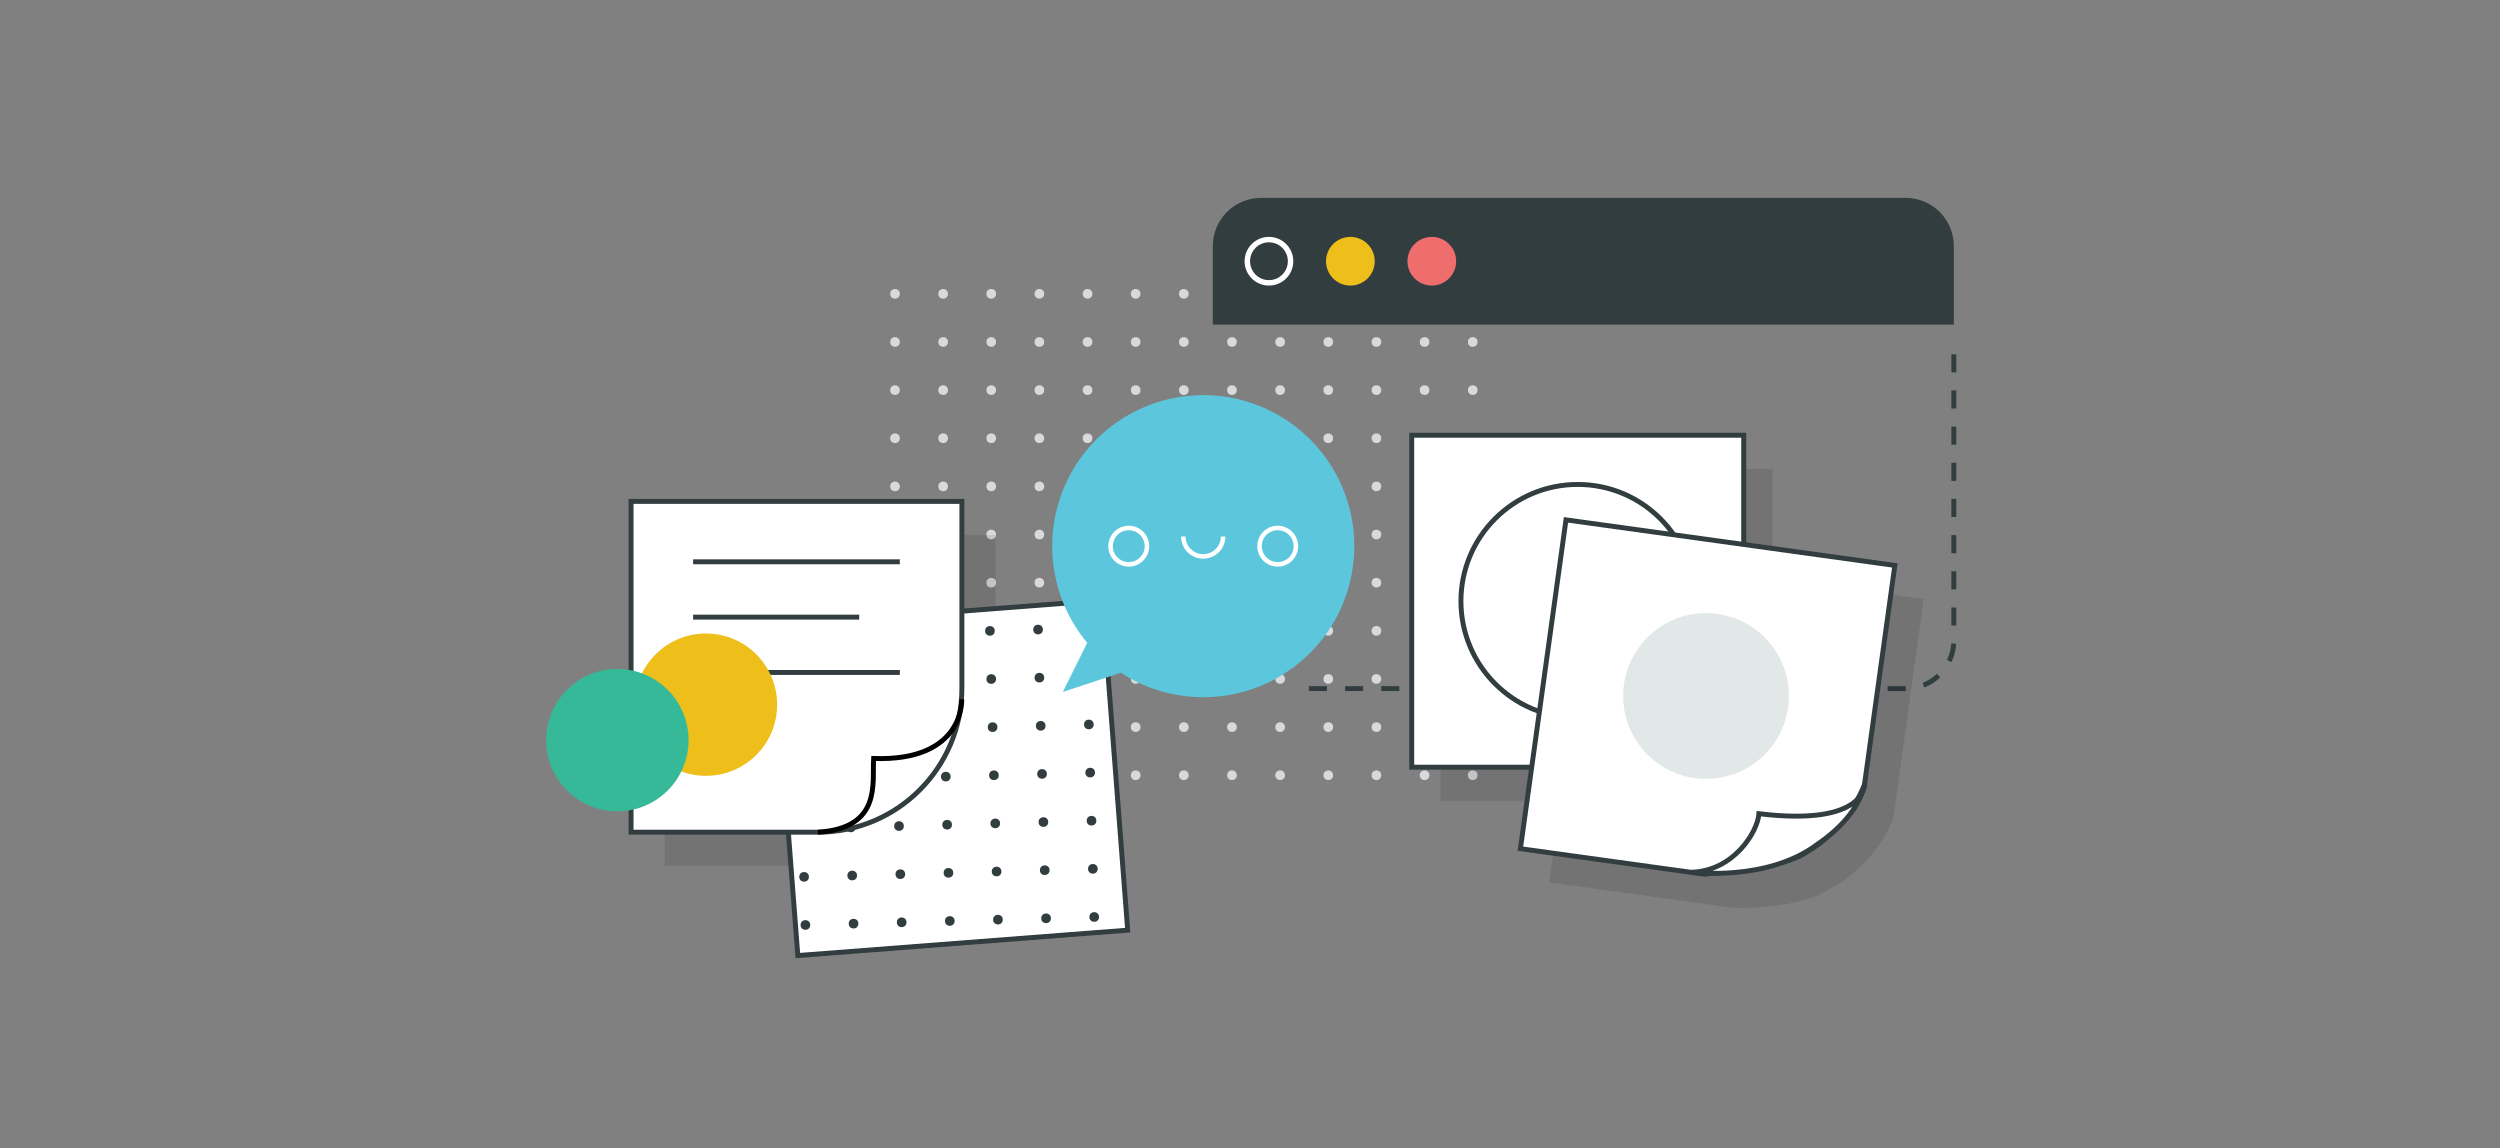 <?xml version="1.0" encoding="UTF-8"?>
<svg width="566px" height="260px" viewBox="0 0 566 260" version="1.1" xmlns="http://www.w3.org/2000/svg" xmlns:xlink="http://www.w3.org/1999/xlink">
    <rect x="0" y="0" width="566" height="260" fill="#808080" stroke="none"/>
    <!-- Generator: Sketch 53.1 (72631) - https://sketchapp.com -->
    <title>ui-ux-illo-services </title>
    <desc>Created with Sketch.</desc>
    <g id="ui-ux-illo-services-" stroke="none" stroke-width="1" fill="none" fill-rule="evenodd">
        <g id="ui-ux-services" transform="translate(123, 44)">
            <g id="ui-ux-services-1">
                <ellipse id="Oval" fill="#D9D9DD" fill-rule="nonzero" cx="101.415" cy="22.522" rx="1.093" ry="1.093"></ellipse>
                <ellipse id="Oval" fill="#D9D9DD" fill-rule="nonzero" cx="112.316" cy="22.522" rx="1.093" ry="1.093"></ellipse>
                <ellipse id="Oval" fill="#D9D9DD" fill-rule="nonzero" cx="123.217" cy="22.522" rx="1.093" ry="1.093"></ellipse>
                <ellipse id="Oval" fill="#D9D9DD" fill-rule="nonzero" cx="134.118" cy="22.522" rx="1.093" ry="1.093"></ellipse>
                <ellipse id="Oval" fill="#D9D9DD" fill-rule="nonzero" cx="145.019" cy="22.522" rx="1.093" ry="1.093"></ellipse>
                <ellipse id="Oval" fill="#D9D9DD" fill-rule="nonzero" cx="155.92" cy="22.522" rx="1.093" ry="1.093"></ellipse>
                <ellipse id="Oval" fill="#D9D9DD" fill-rule="nonzero" cx="166.821" cy="22.522" rx="1.093" ry="1.093"></ellipse>
                <ellipse id="Oval" fill="#D9D9DD" fill-rule="nonzero" cx="177.722" cy="22.522" rx="1.093" ry="1.093"></ellipse>
                <ellipse id="Oval" fill="#D9D9DD" fill-rule="nonzero" cx="188.623" cy="22.522" rx="1.093" ry="1.093"></ellipse>
                <ellipse id="Oval" fill="#D9D9DD" fill-rule="nonzero" cx="199.524" cy="22.522" rx="1.093" ry="1.093"></ellipse>
                <ellipse id="Oval" fill="#D9D9DD" fill-rule="nonzero" cx="210.425" cy="22.522" rx="1.093" ry="1.093"></ellipse>
                <ellipse id="Oval" fill="#D9D9DD" fill-rule="nonzero" cx="101.415" cy="33.422" rx="1.093" ry="1.093"></ellipse>
                <ellipse id="Oval" fill="#D9D9DD" fill-rule="nonzero" cx="112.316" cy="33.422" rx="1.093" ry="1.093"></ellipse>
                <ellipse id="Oval" fill="#D9D9DD" fill-rule="nonzero" cx="123.217" cy="33.422" rx="1.093" ry="1.093"></ellipse>
                <ellipse id="Oval" fill="#D9D9DD" fill-rule="nonzero" cx="134.118" cy="33.422" rx="1.093" ry="1.093"></ellipse>
                <ellipse id="Oval" fill="#D9D9DD" fill-rule="nonzero" cx="145.019" cy="33.422" rx="1.093" ry="1.093"></ellipse>
                <ellipse id="Oval" fill="#D9D9DD" fill-rule="nonzero" cx="155.92" cy="33.422" rx="1.093" ry="1.093"></ellipse>
                <ellipse id="Oval" fill="#D9D9DD" fill-rule="nonzero" cx="166.821" cy="33.422" rx="1.093" ry="1.093"></ellipse>
                <ellipse id="Oval" fill="#D9D9DD" fill-rule="nonzero" cx="177.722" cy="33.422" rx="1.093" ry="1.093"></ellipse>
                <ellipse id="Oval" fill="#D9D9DD" fill-rule="nonzero" cx="188.623" cy="33.422" rx="1.093" ry="1.093"></ellipse>
                <ellipse id="Oval" fill="#D9D9DD" fill-rule="nonzero" cx="199.524" cy="33.422" rx="1.093" ry="1.093"></ellipse>
                <ellipse id="Oval" fill="#D9D9DD" fill-rule="nonzero" cx="210.425" cy="33.422" rx="1.093" ry="1.093"></ellipse>
                <ellipse id="Oval" fill="#D9D9DD" fill-rule="nonzero" cx="101.415" cy="44.321" rx="1.093" ry="1.093"></ellipse>
                <ellipse id="Oval" fill="#D9D9DD" fill-rule="nonzero" cx="112.316" cy="44.321" rx="1.093" ry="1.093"></ellipse>
                <ellipse id="Oval" fill="#D9D9DD" fill-rule="nonzero" cx="123.217" cy="44.321" rx="1.093" ry="1.093"></ellipse>
                <ellipse id="Oval" fill="#D9D9DD" fill-rule="nonzero" cx="134.118" cy="44.321" rx="1.093" ry="1.093"></ellipse>
                <ellipse id="Oval" fill="#D9D9DD" fill-rule="nonzero" cx="145.019" cy="44.321" rx="1.093" ry="1.093"></ellipse>
                <ellipse id="Oval" fill="#D9D9DD" fill-rule="nonzero" cx="155.92" cy="44.321" rx="1.093" ry="1.093"></ellipse>
                <ellipse id="Oval" fill="#D9D9DD" fill-rule="nonzero" cx="166.821" cy="44.321" rx="1.093" ry="1.093"></ellipse>
                <ellipse id="Oval" fill="#D9D9DD" fill-rule="nonzero" cx="177.722" cy="44.321" rx="1.093" ry="1.093"></ellipse>
                <ellipse id="Oval" fill="#D9D9DD" fill-rule="nonzero" cx="188.623" cy="44.321" rx="1.093" ry="1.093"></ellipse>
                <ellipse id="Oval" fill="#D9D9DD" fill-rule="nonzero" cx="199.524" cy="44.321" rx="1.093" ry="1.093"></ellipse>
                <ellipse id="Oval" fill="#D9D9DD" fill-rule="nonzero" cx="210.425" cy="44.321" rx="1.093" ry="1.093"></ellipse>
                <ellipse id="Oval" fill="#D9D9DD" fill-rule="nonzero" cx="101.415" cy="55.221" rx="1.093" ry="1.093"></ellipse>
                <ellipse id="Oval" fill="#D9D9DD" fill-rule="nonzero" cx="112.316" cy="55.221" rx="1.093" ry="1.093"></ellipse>
                <ellipse id="Oval" fill="#D9D9DD" fill-rule="nonzero" cx="123.217" cy="55.221" rx="1.093" ry="1.093"></ellipse>
                <ellipse id="Oval" fill="#D9D9DD" fill-rule="nonzero" cx="134.118" cy="55.221" rx="1.093" ry="1.093"></ellipse>
                <ellipse id="Oval" fill="#D9D9DD" fill-rule="nonzero" cx="145.019" cy="55.221" rx="1.093" ry="1.093"></ellipse>
                <ellipse id="Oval" fill="#D9D9DD" fill-rule="nonzero" cx="155.92" cy="55.221" rx="1.093" ry="1.093"></ellipse>
                <ellipse id="Oval" fill="#D9D9DD" fill-rule="nonzero" cx="166.821" cy="55.221" rx="1.093" ry="1.093"></ellipse>
                <ellipse id="Oval" fill="#D9D9DD" fill-rule="nonzero" cx="177.722" cy="55.221" rx="1.093" ry="1.093"></ellipse>
                <ellipse id="Oval" fill="#D9D9DD" fill-rule="nonzero" cx="188.623" cy="55.221" rx="1.093" ry="1.093"></ellipse>
                <ellipse id="Oval" fill="#D9D9DD" fill-rule="nonzero" cx="199.524" cy="55.221" rx="1.093" ry="1.093"></ellipse>
                <ellipse id="Oval" fill="#D9D9DD" fill-rule="nonzero" cx="210.425" cy="55.221" rx="1.093" ry="1.093"></ellipse>
                <ellipse id="Oval" fill="#D9D9DD" fill-rule="nonzero" cx="101.415" cy="66.12" rx="1.093" ry="1.093"></ellipse>
                <ellipse id="Oval" fill="#D9D9DD" fill-rule="nonzero" cx="112.316" cy="66.12" rx="1.093" ry="1.093"></ellipse>
                <ellipse id="Oval" fill="#D9D9DD" fill-rule="nonzero" cx="123.217" cy="66.12" rx="1.093" ry="1.093"></ellipse>
                <ellipse id="Oval" fill="#D9D9DD" fill-rule="nonzero" cx="134.118" cy="66.12" rx="1.093" ry="1.093"></ellipse>
                <ellipse id="Oval" fill="#D9D9DD" fill-rule="nonzero" cx="145.019" cy="66.12" rx="1.093" ry="1.093"></ellipse>
                <ellipse id="Oval" fill="#D9D9DD" fill-rule="nonzero" cx="155.92" cy="66.12" rx="1.093" ry="1.093"></ellipse>
                <ellipse id="Oval" fill="#D9D9DD" fill-rule="nonzero" cx="166.821" cy="66.12" rx="1.093" ry="1.093"></ellipse>
                <ellipse id="Oval" fill="#D9D9DD" fill-rule="nonzero" cx="177.722" cy="66.12" rx="1.093" ry="1.093"></ellipse>
                <ellipse id="Oval" fill="#D9D9DD" fill-rule="nonzero" cx="188.623" cy="66.12" rx="1.093" ry="1.093"></ellipse>
                <ellipse id="Oval" fill="#D9D9DD" fill-rule="nonzero" cx="199.524" cy="66.12" rx="1.093" ry="1.093"></ellipse>
                <ellipse id="Oval" fill="#D9D9DD" fill-rule="nonzero" cx="210.425" cy="66.12" rx="1.093" ry="1.093"></ellipse>
                <ellipse id="Oval" fill="#D9D9DD" fill-rule="nonzero" cx="101.415" cy="77.02" rx="1.093" ry="1.093"></ellipse>
                <ellipse id="Oval" fill="#D9D9DD" fill-rule="nonzero" cx="112.316" cy="77.02" rx="1.093" ry="1.093"></ellipse>
                <ellipse id="Oval" fill="#D9D9DD" fill-rule="nonzero" cx="123.217" cy="77.02" rx="1.093" ry="1.093"></ellipse>
                <ellipse id="Oval" fill="#D9D9DD" fill-rule="nonzero" cx="134.118" cy="77.02" rx="1.093" ry="1.093"></ellipse>
                <ellipse id="Oval" fill="#D9D9DD" fill-rule="nonzero" cx="145.019" cy="77.02" rx="1.093" ry="1.093"></ellipse>
                <ellipse id="Oval" fill="#D9D9DD" fill-rule="nonzero" cx="155.92" cy="77.02" rx="1.093" ry="1.093"></ellipse>
                <ellipse id="Oval" fill="#D9D9DD" fill-rule="nonzero" cx="166.821" cy="77.02" rx="1.093" ry="1.093"></ellipse>
                <ellipse id="Oval" fill="#D9D9DD" fill-rule="nonzero" cx="177.722" cy="77.02" rx="1.093" ry="1.093"></ellipse>
                <ellipse id="Oval" fill="#D9D9DD" fill-rule="nonzero" cx="188.623" cy="77.02" rx="1.093" ry="1.093"></ellipse>
                <ellipse id="Oval" fill="#D9D9DD" fill-rule="nonzero" cx="199.524" cy="77.02" rx="1.093" ry="1.093"></ellipse>
                <ellipse id="Oval" fill="#D9D9DD" fill-rule="nonzero" cx="210.425" cy="77.02" rx="1.093" ry="1.093"></ellipse>
                <ellipse id="Oval" fill="#D9D9DD" fill-rule="nonzero" cx="101.415" cy="87.919" rx="1.093" ry="1.093"></ellipse>
                <ellipse id="Oval" fill="#D9D9DD" fill-rule="nonzero" cx="112.316" cy="87.919" rx="1.093" ry="1.093"></ellipse>
                <ellipse id="Oval" fill="#D9D9DD" fill-rule="nonzero" cx="123.217" cy="87.919" rx="1.093" ry="1.093"></ellipse>
                <ellipse id="Oval" fill="#D9D9DD" fill-rule="nonzero" cx="134.118" cy="87.919" rx="1.093" ry="1.093"></ellipse>
                <ellipse id="Oval" fill="#D9D9DD" fill-rule="nonzero" cx="145.019" cy="87.919" rx="1.093" ry="1.093"></ellipse>
                <ellipse id="Oval" fill="#D9D9DD" fill-rule="nonzero" cx="155.92" cy="87.919" rx="1.093" ry="1.093"></ellipse>
                <ellipse id="Oval" fill="#D9D9DD" fill-rule="nonzero" cx="166.821" cy="87.919" rx="1.093" ry="1.093"></ellipse>
                <ellipse id="Oval" fill="#D9D9DD" fill-rule="nonzero" cx="177.722" cy="87.919" rx="1.093" ry="1.093"></ellipse>
                <ellipse id="Oval" fill="#D9D9DD" fill-rule="nonzero" cx="188.623" cy="87.919" rx="1.093" ry="1.093"></ellipse>
                <ellipse id="Oval" fill="#D9D9DD" fill-rule="nonzero" cx="199.524" cy="87.919" rx="1.093" ry="1.093"></ellipse>
                <ellipse id="Oval" fill="#D9D9DD" fill-rule="nonzero" cx="210.425" cy="87.919" rx="1.093" ry="1.093"></ellipse>
                <ellipse id="Oval" fill="#D9D9DD" fill-rule="nonzero" cx="101.415" cy="98.819" rx="1.093" ry="1.093"></ellipse>
                <ellipse id="Oval" fill="#D9D9DD" fill-rule="nonzero" cx="112.316" cy="98.819" rx="1.093" ry="1.093"></ellipse>
                <ellipse id="Oval" fill="#D9D9DD" fill-rule="nonzero" cx="123.217" cy="98.819" rx="1.093" ry="1.093"></ellipse>
                <ellipse id="Oval" fill="#D9D9DD" fill-rule="nonzero" cx="134.118" cy="98.819" rx="1.093" ry="1.093"></ellipse>
                <ellipse id="Oval" fill="#D9D9DD" fill-rule="nonzero" cx="145.019" cy="98.819" rx="1.093" ry="1.093"></ellipse>
                <ellipse id="Oval" fill="#D9D9DD" fill-rule="nonzero" cx="155.92" cy="98.819" rx="1.093" ry="1.093"></ellipse>
                <ellipse id="Oval" fill="#D9D9DD" fill-rule="nonzero" cx="166.821" cy="98.819" rx="1.093" ry="1.093"></ellipse>
                <ellipse id="Oval" fill="#D9D9DD" fill-rule="nonzero" cx="177.722" cy="98.819" rx="1.093" ry="1.093"></ellipse>
                <ellipse id="Oval" fill="#D9D9DD" fill-rule="nonzero" cx="188.623" cy="98.819" rx="1.093" ry="1.093"></ellipse>
                <ellipse id="Oval" fill="#D9D9DD" fill-rule="nonzero" cx="199.524" cy="98.819" rx="1.093" ry="1.093"></ellipse>
                <ellipse id="Oval" fill="#D9D9DD" fill-rule="nonzero" cx="210.425" cy="98.819" rx="1.093" ry="1.093"></ellipse>
                <ellipse id="Oval" fill="#D9D9DD" fill-rule="nonzero" cx="101.415" cy="109.718" rx="1.093" ry="1.093"></ellipse>
                <ellipse id="Oval" fill="#D9D9DD" fill-rule="nonzero" cx="112.316" cy="109.718" rx="1.093" ry="1.093"></ellipse>
                <ellipse id="Oval" fill="#D9D9DD" fill-rule="nonzero" cx="123.217" cy="109.718" rx="1.093" ry="1.093"></ellipse>
                <ellipse id="Oval" fill="#D9D9DD" fill-rule="nonzero" cx="134.118" cy="109.718" rx="1.093" ry="1.093"></ellipse>
                <ellipse id="Oval" fill="#D9D9DD" fill-rule="nonzero" cx="145.019" cy="109.718" rx="1.093" ry="1.093"></ellipse>
                <ellipse id="Oval" fill="#D9D9DD" fill-rule="nonzero" cx="155.92" cy="109.718" rx="1.093" ry="1.093"></ellipse>
                <ellipse id="Oval" fill="#D9D9DD" fill-rule="nonzero" cx="166.821" cy="109.718" rx="1.093" ry="1.093"></ellipse>
                <ellipse id="Oval" fill="#D9D9DD" fill-rule="nonzero" cx="177.722" cy="109.718" rx="1.093" ry="1.093"></ellipse>
                <ellipse id="Oval" fill="#D9D9DD" fill-rule="nonzero" cx="188.623" cy="109.718" rx="1.093" ry="1.093"></ellipse>
                <ellipse id="Oval" fill="#D9D9DD" fill-rule="nonzero" cx="199.524" cy="109.718" rx="1.093" ry="1.093"></ellipse>
                <ellipse id="Oval" fill="#D9D9DD" fill-rule="nonzero" cx="210.425" cy="109.718" rx="1.093" ry="1.093"></ellipse>
                <ellipse id="Oval" fill="#D9D9DD" fill-rule="nonzero" cx="101.415" cy="120.618" rx="1.093" ry="1.093"></ellipse>
                <ellipse id="Oval" fill="#D9D9DD" fill-rule="nonzero" cx="112.316" cy="120.618" rx="1.093" ry="1.093"></ellipse>
                <ellipse id="Oval" fill="#D9D9DD" fill-rule="nonzero" cx="123.217" cy="120.618" rx="1.093" ry="1.093"></ellipse>
                <ellipse id="Oval" fill="#D9D9DD" fill-rule="nonzero" cx="134.118" cy="120.618" rx="1.093" ry="1.093"></ellipse>
                <ellipse id="Oval" fill="#D9D9DD" fill-rule="nonzero" cx="145.019" cy="120.618" rx="1.093" ry="1.093"></ellipse>
                <ellipse id="Oval" fill="#D9D9DD" fill-rule="nonzero" cx="155.92" cy="120.618" rx="1.093" ry="1.093"></ellipse>
                <ellipse id="Oval" fill="#D9D9DD" fill-rule="nonzero" cx="166.821" cy="120.618" rx="1.093" ry="1.093"></ellipse>
                <ellipse id="Oval" fill="#D9D9DD" fill-rule="nonzero" cx="177.722" cy="120.618" rx="1.093" ry="1.093"></ellipse>
                <ellipse id="Oval" fill="#D9D9DD" fill-rule="nonzero" cx="188.623" cy="120.618" rx="1.093" ry="1.093"></ellipse>
                <ellipse id="Oval" fill="#D9D9DD" fill-rule="nonzero" cx="199.524" cy="120.618" rx="1.093" ry="1.093"></ellipse>
                <ellipse id="Oval" fill="#D9D9DD" fill-rule="nonzero" cx="210.425" cy="120.618" rx="1.093" ry="1.093"></ellipse>
                <ellipse id="Oval" fill="#D9D9DD" fill-rule="nonzero" cx="101.415" cy="131.517" rx="1.093" ry="1.093"></ellipse>
                <ellipse id="Oval" fill="#D9D9DD" fill-rule="nonzero" cx="112.316" cy="131.517" rx="1.093" ry="1.093"></ellipse>
                <ellipse id="Oval" fill="#D9D9DD" fill-rule="nonzero" cx="123.217" cy="131.517" rx="1.093" ry="1.093"></ellipse>
                <ellipse id="Oval" fill="#D9D9DD" fill-rule="nonzero" cx="134.118" cy="131.517" rx="1.093" ry="1.093"></ellipse>
                <ellipse id="Oval" fill="#D9D9DD" fill-rule="nonzero" cx="145.019" cy="131.517" rx="1.093" ry="1.093"></ellipse>
                <ellipse id="Oval" fill="#D9D9DD" fill-rule="nonzero" cx="155.92" cy="131.517" rx="1.093" ry="1.093"></ellipse>
                <ellipse id="Oval" fill="#D9D9DD" fill-rule="nonzero" cx="166.821" cy="131.517" rx="1.093" ry="1.093"></ellipse>
                <ellipse id="Oval" fill="#D9D9DD" fill-rule="nonzero" cx="177.722" cy="131.517" rx="1.093" ry="1.093"></ellipse>
                <ellipse id="Oval" fill="#D9D9DD" fill-rule="nonzero" cx="188.623" cy="131.517" rx="1.093" ry="1.093"></ellipse>
                <ellipse id="Oval" fill="#D9D9DD" fill-rule="nonzero" cx="199.524" cy="131.517" rx="1.093" ry="1.093"></ellipse>
                <ellipse id="Oval" fill="#D9D9DD" fill-rule="nonzero" cx="210.425" cy="131.517" rx="1.093" ry="1.093"></ellipse>
                <ellipse id="Oval" fill="#D9D9DD" fill-rule="nonzero" cx="79.628" cy="22.522" rx="1.093" ry="1.093"></ellipse>
                <ellipse id="Oval" fill="#D9D9DD" fill-rule="nonzero" cx="90.529" cy="22.522" rx="1.093" ry="1.093"></ellipse>
                <ellipse id="Oval" fill="#D9D9DD" fill-rule="nonzero" cx="79.628" cy="33.422" rx="1.093" ry="1.093"></ellipse>
                <ellipse id="Oval" fill="#D9D9DD" fill-rule="nonzero" cx="90.529" cy="33.422" rx="1.093" ry="1.093"></ellipse>
                <ellipse id="Oval" fill="#D9D9DD" fill-rule="nonzero" cx="79.628" cy="44.321" rx="1.093" ry="1.093"></ellipse>
                <ellipse id="Oval" fill="#D9D9DD" fill-rule="nonzero" cx="90.529" cy="44.321" rx="1.093" ry="1.093"></ellipse>
                <ellipse id="Oval" fill="#D9D9DD" fill-rule="nonzero" cx="79.628" cy="55.221" rx="1.093" ry="1.093"></ellipse>
                <ellipse id="Oval" fill="#D9D9DD" fill-rule="nonzero" cx="90.529" cy="55.221" rx="1.093" ry="1.093"></ellipse>
                <ellipse id="Oval" fill="#D9D9DD" fill-rule="nonzero" cx="79.628" cy="66.12" rx="1.093" ry="1.093"></ellipse>
                <ellipse id="Oval" fill="#D9D9DD" fill-rule="nonzero" cx="90.529" cy="66.12" rx="1.093" ry="1.093"></ellipse>
                <ellipse id="Oval" fill="#D9D9DD" fill-rule="nonzero" cx="79.628" cy="77.02" rx="1.093" ry="1.093"></ellipse>
                <ellipse id="Oval" fill="#D9D9DD" fill-rule="nonzero" cx="90.529" cy="77.02" rx="1.093" ry="1.093"></ellipse>
                <ellipse id="Oval" fill="#D9D9DD" fill-rule="nonzero" cx="79.628" cy="87.919" rx="1.093" ry="1.093"></ellipse>
                <ellipse id="Oval" fill="#D9D9DD" fill-rule="nonzero" cx="90.529" cy="87.919" rx="1.093" ry="1.093"></ellipse>
                <ellipse id="Oval" fill="#D9D9DD" fill-rule="nonzero" cx="79.628" cy="98.819" rx="1.093" ry="1.093"></ellipse>
                <ellipse id="Oval" fill="#D9D9DD" fill-rule="nonzero" cx="90.529" cy="98.819" rx="1.093" ry="1.093"></ellipse>
                <ellipse id="Oval" fill="#D9D9DD" fill-rule="nonzero" cx="79.628" cy="109.718" rx="1.093" ry="1.093"></ellipse>
                <ellipse id="Oval" fill="#D9D9DD" fill-rule="nonzero" cx="90.529" cy="109.718" rx="1.093" ry="1.093"></ellipse>
                <ellipse id="Oval" fill="#D9D9DD" fill-rule="nonzero" cx="79.628" cy="120.618" rx="1.093" ry="1.093"></ellipse>
                <ellipse id="Oval" fill="#D9D9DD" fill-rule="nonzero" cx="90.529" cy="120.618" rx="1.093" ry="1.093"></ellipse>
                <ellipse id="Oval" fill="#D9D9DD" fill-rule="nonzero" cx="79.628" cy="131.517" rx="1.093" ry="1.093"></ellipse>
                <ellipse id="Oval" fill="#D9D9DD" fill-rule="nonzero" cx="90.529" cy="131.517" rx="1.093" ry="1.093"></ellipse>
                <path d="M319.344,36.201 L319.344,101.009 C319.344,107.024 314.467,111.901 308.451,111.901 L170.104,111.901" id="Path" stroke="#313D3F" stroke-width="1.117" stroke-dasharray="4.095"></path>
                <rect id="Rectangle" fill="#000000" fill-rule="nonzero" opacity="0.1" x="203.147" y="62.16" width="75.165" height="75.155"></rect>
                <path d="M269.428,161.538 L227.756,155.763 L238.075,81.32 L312.528,91.637 L305.646,141.285 C302.863,148.148 297.759,153.818 291.225,157.307 C283.532,162.14 269.428,161.538 269.428,161.538 Z" id="Path" fill="#000000" fill-rule="nonzero" opacity="0.1"></path>
                <path d="M102.397,119.416 C102.397,128.068 98.959,136.366 92.841,142.484 C86.722,148.602 78.423,152.039 69.769,152.039 L27.496,152.039 L27.496,77.148 L102.397,77.148 L102.397,119.416 Z" id="Path" fill="#000000" fill-rule="nonzero" opacity="0.1"></path>
                <polygon id="Rectangle" stroke="#000000" stroke-width="0.768" fill="#FFFFFF" fill-rule="nonzero" transform="translate(92.096, 132.125) rotate(-4.399) translate(-92.096, -132.125) " points="54.646 94.68 129.546 94.68 129.547 169.571 54.646 169.571"></polygon>
                <g id="Group" transform="translate(55.814, 96.731)" fill="#313D3F" fill-rule="nonzero">
                    <ellipse id="Oval" cx="1.716" cy="3.313" rx="1.093" ry="1.093"></ellipse>
                    <ellipse id="Oval" cx="12.613" cy="3.01" rx="1.093" ry="1.093"></ellipse>
                    <ellipse id="Oval" cx="23.51" cy="2.708" rx="1.093" ry="1.093"></ellipse>
                    <ellipse id="Oval" cx="34.407" cy="2.405" rx="1.093" ry="1.093"></ellipse>
                    <ellipse id="Oval" cx="45.304" cy="2.103" rx="1.093" ry="1.093"></ellipse>
                    <ellipse id="Oval" cx="56.2" cy="1.8" rx="1.093" ry="1.093"></ellipse>
                    <ellipse id="Oval" cx="67.097" cy="1.498" rx="1.093" ry="1.093"></ellipse>
                    <ellipse id="Oval" cx="2.019" cy="14.208" rx="1.093" ry="1.093"></ellipse>
                    <ellipse id="Oval" cx="12.916" cy="13.906" rx="1.093" ry="1.093"></ellipse>
                    <ellipse id="Oval" cx="23.813" cy="13.603" rx="1.093" ry="1.093"></ellipse>
                    <ellipse id="Oval" cx="34.709" cy="13.301" rx="1.093" ry="1.093"></ellipse>
                    <ellipse id="Oval" cx="45.606" cy="12.998" rx="1.093" ry="1.093"></ellipse>
                    <ellipse id="Oval" cx="56.503" cy="12.696" rx="1.093" ry="1.093"></ellipse>
                    <ellipse id="Oval" cx="67.4" cy="12.393" rx="1.093" ry="1.093"></ellipse>
                    <ellipse id="Oval" cx="2.322" cy="25.103" rx="1.093" ry="1.093"></ellipse>
                    <ellipse id="Oval" cx="13.218" cy="24.801" rx="1.093" ry="1.093"></ellipse>
                    <ellipse id="Oval" cx="24.115" cy="24.498" rx="1.093" ry="1.093"></ellipse>
                    <ellipse id="Oval" cx="35.012" cy="24.196" rx="1.093" ry="1.093"></ellipse>
                    <ellipse id="Oval" cx="45.909" cy="23.893" rx="1.093" ry="1.093"></ellipse>
                    <ellipse id="Oval" cx="56.805" cy="23.591" rx="1.093" ry="1.093"></ellipse>
                    <ellipse id="Oval" cx="67.702" cy="23.288" rx="1.093" ry="1.093"></ellipse>
                    <ellipse id="Oval" cx="2.624" cy="35.999" rx="1.093" ry="1.093"></ellipse>
                    <ellipse id="Oval" cx="13.521" cy="35.696" rx="1.093" ry="1.093"></ellipse>
                    <ellipse id="Oval" cx="24.418" cy="35.394" rx="1.093" ry="1.093"></ellipse>
                    <ellipse id="Oval" cx="35.314" cy="35.091" rx="1.093" ry="1.093"></ellipse>
                    <ellipse id="Oval" cx="46.211" cy="34.789" rx="1.093" ry="1.093"></ellipse>
                    <ellipse id="Oval" cx="57.108" cy="34.486" rx="1.093" ry="1.093"></ellipse>
                    <ellipse id="Oval" cx="68.005" cy="34.184" rx="1.093" ry="1.093"></ellipse>
                    <ellipse id="Oval" cx="2.927" cy="46.894" rx="1.093" ry="1.093"></ellipse>
                    <ellipse id="Oval" cx="13.823" cy="46.591" rx="1.093" ry="1.093"></ellipse>
                    <ellipse id="Oval" cx="24.72" cy="46.289" rx="1.093" ry="1.093"></ellipse>
                    <ellipse id="Oval" cx="35.617" cy="45.986" rx="1.093" ry="1.093"></ellipse>
                    <ellipse id="Oval" cx="46.514" cy="45.684" rx="1.093" ry="1.093"></ellipse>
                    <ellipse id="Oval" cx="57.41" cy="45.381" rx="1.093" ry="1.093"></ellipse>
                    <ellipse id="Oval" cx="68.307" cy="45.079" rx="1.093" ry="1.093"></ellipse>
                    <ellipse id="Oval" cx="3.229" cy="57.789" rx="1.093" ry="1.093"></ellipse>
                    <ellipse id="Oval" cx="14.126" cy="57.487" rx="1.093" ry="1.093"></ellipse>
                    <ellipse id="Oval" cx="25.023" cy="57.184" rx="1.093" ry="1.093"></ellipse>
                    <ellipse id="Oval" cx="35.919" cy="56.882" rx="1.093" ry="1.093"></ellipse>
                    <ellipse id="Oval" cx="46.816" cy="56.579" rx="1.093" ry="1.093"></ellipse>
                    <ellipse id="Oval" cx="57.713" cy="56.277" rx="1.093" ry="1.093"></ellipse>
                    <ellipse id="Oval" cx="68.61" cy="55.974" rx="1.093" ry="1.093"></ellipse>
                    <ellipse id="Oval" cx="3.532" cy="68.685" rx="1.093" ry="1.093"></ellipse>
                    <ellipse id="Oval" cx="14.429" cy="68.382" rx="1.093" ry="1.093"></ellipse>
                    <ellipse id="Oval" cx="25.325" cy="68.08" rx="1.093" ry="1.093"></ellipse>
                    <ellipse id="Oval" cx="36.222" cy="67.777" rx="1.093" ry="1.093"></ellipse>
                    <ellipse id="Oval" cx="47.119" cy="67.475" rx="1.093" ry="1.093"></ellipse>
                    <ellipse id="Oval" cx="58.016" cy="67.172" rx="1.093" ry="1.093"></ellipse>
                    <ellipse id="Oval" cx="68.912" cy="66.87" rx="1.093" ry="1.093"></ellipse>
                </g>
                <polygon id="Rectangle" stroke="#313D3F" stroke-width="1.117" transform="translate(92.096, 132.125) rotate(-4.399) translate(-92.096, -132.125) " points="54.646 94.68 129.546 94.68 129.547 169.571 54.646 169.571"></polygon>
                <path d="M94.772,111.791 C94.772,129.809 80.164,144.415 62.144,144.415 L19.871,144.415 L19.871,69.524 L94.772,69.524 L94.772,111.791 Z" id="Path" stroke="#313D3F" stroke-width="1.117" fill="#FFFFFF" fill-rule="nonzero"></path>
                <path d="M33.918,83.192 L80.725,83.192" id="Path" stroke="#313D3F" stroke-width="1.117" fill="#FFFFFF" fill-rule="nonzero"></path>
                <path d="M33.918,95.718 L71.517,95.718" id="Path" stroke="#313D3F" stroke-width="1.117" fill="#FFFFFF" fill-rule="nonzero"></path>
                <path d="M33.918,108.244 L80.725,108.244" id="Path" stroke="#313D3F" stroke-width="1.117" fill="#FFFFFF" fill-rule="nonzero"></path>
                <path d="M94.733,114.325 C94.733,114.325 95.49,128.447 74.792,127.721 C74.429,133.167 76.729,143.5 62.144,144.415" id="Path" stroke="#000000" stroke-width="1.117"></path>
                <ellipse id="Oval" fill="#EEBF1B" fill-rule="nonzero" cx="36.824" cy="115.536" rx="16.117" ry="16.114"></ellipse>
                <ellipse id="Oval" fill="#36B998" fill-rule="nonzero" style="mix-blend-mode: multiply;" cx="16.774" cy="123.57" rx="16.117" ry="16.114"></ellipse>
                <path d="M162.478,0.802 L308.451,0.802 C311.34,0.802 314.111,1.95 316.154,3.992 C318.196,6.035 319.344,8.806 319.344,11.694 L319.344,29.485 L151.585,29.485 L151.585,11.694 C151.585,8.806 152.733,6.035 154.776,3.992 C156.818,1.95 159.589,0.802 162.478,0.802 Z" id="Path" fill="#313D3F" fill-rule="nonzero"></path>
                <path d="M164.29,20.042 C161.953,20.042 159.941,18.392 159.484,16.1 C159.028,13.808 160.254,11.513 162.414,10.618 C164.573,9.723 167.064,10.478 168.362,12.421 C169.661,14.364 169.406,16.954 167.754,18.607 C166.837,19.529 165.59,20.045 164.29,20.042 Z" id="Path" fill="#313D3F" fill-rule="nonzero"></path>
                <path d="M164.29,10.858 C166.335,10.858 168.095,12.302 168.494,14.308 C168.893,16.313 167.82,18.32 165.931,19.103 C164.041,19.885 161.863,19.224 160.727,17.524 C159.591,15.825 159.814,13.559 161.26,12.113 C162.062,11.307 163.153,10.855 164.29,10.858 L164.29,10.858 Z M164.29,9.631 C161.66,9.631 159.396,11.489 158.883,14.068 C158.37,16.647 159.75,19.229 162.18,20.236 C164.61,21.242 167.412,20.392 168.874,18.206 C170.335,16.019 170.048,13.105 168.188,11.246 C167.155,10.21 165.752,9.629 164.29,9.631 L164.29,9.631 Z" id="Shape" fill="#FFFFFF" fill-rule="nonzero"></path>
                <ellipse id="Oval" fill="#EEBF1B" fill-rule="nonzero" cx="182.725" cy="15.143" rx="5.513" ry="5.512"></ellipse>
                <ellipse id="Oval" fill="#F06D6E" fill-rule="nonzero" cx="201.161" cy="15.143" rx="5.513" ry="5.512"></ellipse>
                <rect id="Rectangle" stroke="#313D3F" stroke-width="1.117" fill="#FFFFFF" fill-rule="nonzero" x="196.611" y="54.536" width="75.165" height="75.155"></rect>
                <path d="M180.091,64.528 C186.899,78.343 183.632,95.004 172.111,105.226 C160.591,115.449 143.658,116.711 130.748,108.31 C130.662,108.336 130.6,108.357 130.6,108.357 L117.631,112.66 L122.974,101.855 L123.136,101.529 C114.701,91.397 112.843,77.32 118.359,65.347 C123.875,53.374 135.783,45.637 148.966,45.462 C162.149,45.288 174.259,52.705 180.091,64.528 Z" id="Path" fill="#5CC7DC" fill-rule="nonzero"></path>
                <ellipse id="Oval" stroke="#FFFFFF" stroke-width="1.024" fill="#5CC7DC" fill-rule="nonzero" cx="166.274" cy="79.653" rx="4.119" ry="4.118"></ellipse>
                <ellipse id="Oval" stroke="#FFFFFF" stroke-width="1.024" fill="#5CC7DC" fill-rule="nonzero" cx="132.549" cy="79.653" rx="4.119" ry="4.118"></ellipse>
                <path d="M153.917,77.465 C153.917,79.953 151.9,81.97 149.411,81.97 L149.411,81.97 C146.923,81.97 144.906,79.953 144.906,77.465" id="Path" stroke="#FFFFFF" stroke-width="1.024" fill="#5CC7DC" fill-rule="nonzero"></path>
                <ellipse id="Oval" stroke="#313D3F" stroke-width="1.117" fill="#FFFFFF" fill-rule="nonzero" cx="234.194" cy="92.113" rx="26.439" ry="26.436"></ellipse>
                <path d="M262.892,153.913 L221.22,148.139 L231.538,73.696 L305.992,84.013 L299.11,133.661 C296.327,140.524 291.223,146.194 284.689,149.682 C279.858,152.415 262.892,153.913 262.892,153.913 Z" id="Path" stroke="#313D3F" stroke-width="1.117" fill="#FFFFFF" fill-rule="nonzero"></path>
                <path d="M299.191,133.242 C299.191,133.242 300.008,143.215 275.226,140.22 C274.953,144.304 269.507,153.199 259.975,153.472 C259.975,153.472 277.087,155.695 288.434,147.163 C298.647,140.22 299.191,133.242 299.191,133.242 Z" id="Path" stroke="#313D3F" stroke-width="1.117" fill="#FFFFFF" fill-rule="nonzero"></path>
                <ellipse id="Oval" fill="#E2E7E7" fill-rule="nonzero" cx="263.246" cy="113.572" rx="18.761" ry="18.759"></ellipse>
            </g>
        </g>
    </g>
</svg>